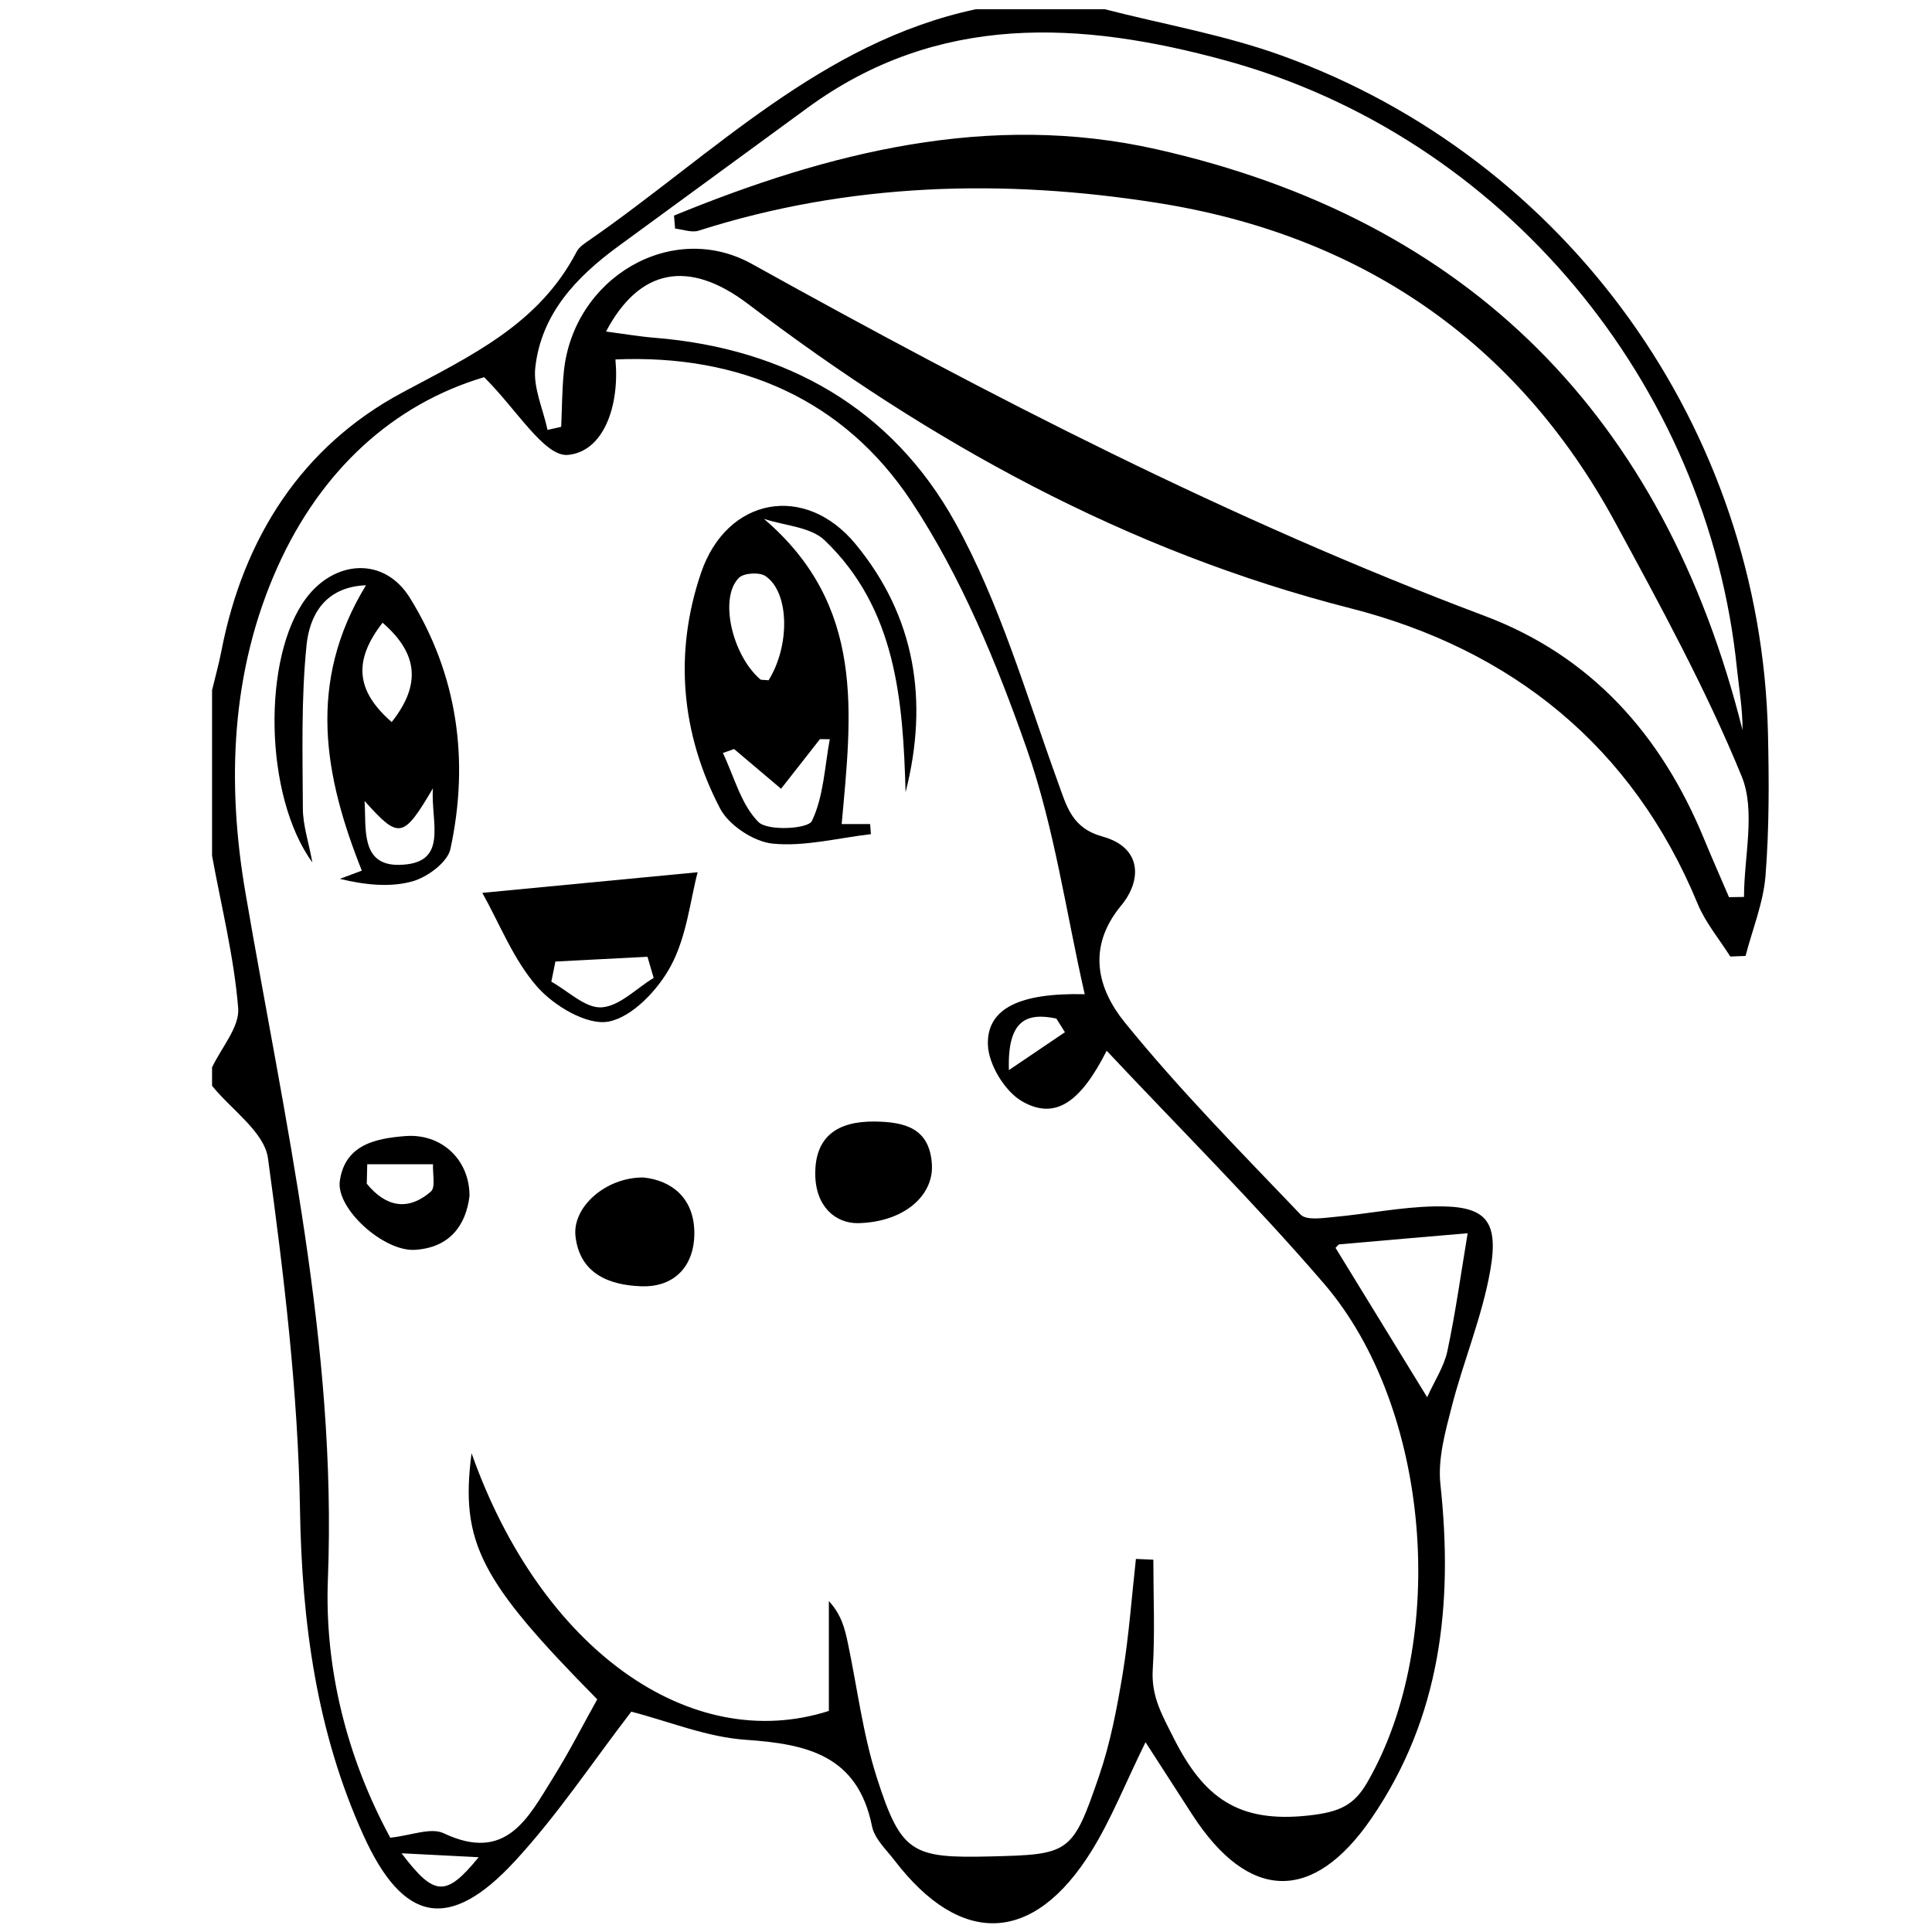 <?xml version="1.0" encoding="utf-8"?>
<!-- Generator: Adobe Illustrator 16.0.4, SVG Export Plug-In . SVG Version: 6.00 Build 0)  -->
<!DOCTYPE svg PUBLIC "-//W3C//DTD SVG 1.1//EN" "http://www.w3.org/Graphics/SVG/1.1/DTD/svg11.dtd">
<svg version="1.1" id="Layer_1" xmlns="http://www.w3.org/2000/svg" xmlns:xlink="http://www.w3.org/1999/xlink" x="0px" y="0px"
	 width="200px" height="200px" viewBox="0 0 200 200" enable-background="new 0 0 200 200" xml:space="preserve">
<g>
	<path fill="none" d="M114.35,0.953c23.179,0,46.356,0,69.535,0c0,66.678,0,133.356,0,200.035c-53.977,0-107.955,0-161.932,0
		c0-29.529,0-59.058,0-88.587c2.009,2.487,5.417,4.783,5.787,7.495c1.646,12.037,3.114,24.184,3.314,36.312
		c0.195,11.778,1.717,23.067,6.565,33.771c4.126,9.108,8.917,10.013,15.68,2.688c4.455-4.824,8.124-10.374,12.053-15.479
		c3.882,1.002,7.81,2.637,11.83,2.911c6.364,0.435,11.607,1.6,13.09,8.959c0.26,1.288,1.477,2.416,2.344,3.546
		c6.866,8.947,14.377,8.66,20.362-0.966c2.05-3.298,3.49-6.975,5.606-11.288c1.838,2.848,3.331,5.169,4.831,7.486
		c5.83,9.01,12.513,9.208,18.551,0.407c7.209-10.508,8.479-22.249,7.144-34.6c-0.282-2.616,0.505-5.427,1.179-8.05
		c1.217-4.733,3.152-9.317,3.988-14.104c0.919-5.264-0.546-6.711-5.808-6.604c-3.466,0.07-6.915,0.776-10.381,1.096
		c-1.159,0.106-2.85,0.374-3.444-0.247c-6.212-6.501-12.553-12.922-18.206-19.894c-2.764-3.408-4.007-7.711-0.377-12.098
		c2.165-2.618,2.16-6.011-1.908-7.138c-3.209-0.891-3.714-3.088-4.656-5.685c-3.279-9.039-5.984-18.458-10.598-26.799
		c-6.536-11.816-17.461-18.044-31.084-19.151c-1.637-0.133-3.263-0.413-5.08-0.649c3.459-6.553,8.577-7.508,14.705-2.854
		c18.862,14.326,39.123,25.573,62.352,31.499c16.612,4.238,29.194,14.218,35.95,30.595c0.806,1.952,2.235,3.646,3.376,5.458
		c0.526-0.021,1.053-0.042,1.58-0.062c0.72-2.767,1.847-5.502,2.068-8.309c0.387-4.892,0.366-9.833,0.253-14.747
		c-0.729-31.485-20.715-59.47-50.367-70.162C126.743,3.609,120.46,2.521,114.35,0.953z"/>
	<path fill-rule="evenodd" clip-rule="evenodd" d="M114.35,0.953c6.11,1.568,12.394,2.657,18.302,4.787
		c29.652,10.692,49.638,38.677,50.367,70.162c0.113,4.914,0.134,9.854-0.253,14.747c-0.222,2.807-1.349,5.542-2.068,8.309
		c-0.527,0.021-1.054,0.041-1.58,0.062c-1.141-1.813-2.57-3.507-3.376-5.458c-6.756-16.376-19.338-26.357-35.95-30.595
		c-23.229-5.926-43.49-17.173-62.352-31.499c-6.128-4.654-11.246-3.699-14.705,2.854c1.816,0.236,3.442,0.517,5.08,0.649
		c13.624,1.107,24.548,7.335,31.084,19.151c4.613,8.34,7.318,17.76,10.598,26.799c0.942,2.596,1.447,4.794,4.656,5.685
		c4.068,1.127,4.073,4.521,1.908,7.138c-3.63,4.387-2.387,8.69,0.377,12.098c5.653,6.972,11.994,13.393,18.206,19.894
		c0.595,0.621,2.285,0.354,3.444,0.247c3.466-0.319,6.915-1.025,10.381-1.096c5.262-0.107,6.727,1.34,5.808,6.604
		c-0.836,4.786-2.771,9.37-3.988,14.104c-0.674,2.623-1.461,5.434-1.179,8.05c1.336,12.351,0.065,24.092-7.144,34.6
		c-6.038,8.801-12.721,8.603-18.551-0.407c-1.5-2.317-2.993-4.639-4.831-7.486c-2.116,4.313-3.557,7.99-5.606,11.288
		c-5.984,9.626-13.496,9.913-20.362,0.966c-0.868-1.13-2.084-2.258-2.344-3.546c-1.482-7.359-6.726-8.524-13.09-8.959
		c-4.021-0.274-7.948-1.909-11.83-2.911c-3.929,5.104-7.598,10.654-12.053,15.479c-6.763,7.325-11.554,6.421-15.68-2.688
		c-4.849-10.704-6.371-21.993-6.565-33.771c-0.2-12.128-1.668-24.274-3.314-36.312c-0.371-2.712-3.778-5.008-5.787-7.495
		c0-0.636,0-1.27,0-1.905c0.962-2.053,2.864-4.183,2.704-6.144c-0.432-5.293-1.742-10.515-2.704-15.765c0-5.715,0-11.431,0-17.146
		c0.327-1.359,0.705-2.708,0.971-4.078c2.273-11.694,8.321-21.152,18.712-26.723c7.112-3.812,14.151-7.065,18.06-14.588
		c0.272-0.524,0.89-0.899,1.406-1.259c12.756-8.864,23.911-20.409,39.911-23.84C105.459,0.953,109.904,0.953,114.35,0.953z
		 M48.815,150.436c7.174,20.289,22.643,31.271,36.989,26.678c0-3.729,0-7.55,0-11.369c1.298,1.394,1.655,2.864,1.966,4.345
		c0.978,4.642,1.551,9.412,2.991,13.905c2.51,7.83,3.631,8.38,11.73,8.183c8.237-0.2,8.521-0.271,11.281-8.318
		c1.172-3.416,1.859-7.031,2.449-10.607c0.647-3.927,0.928-7.913,1.369-11.873c0.601,0.026,1.202,0.053,1.803,0.078
		c0,3.781,0.178,7.574-0.06,11.34c-0.175,2.784,0.938,4.69,2.174,7.141c3.105,6.152,6.675,8.808,13.978,7.999
		c3.254-0.36,4.706-1.086,6.072-3.457c8.438-14.647,6.575-38.732-4.504-51.608c-7.169-8.334-14.99-16.107-22.491-24.1
		c-2.705,5.329-5.316,7.214-8.759,5.233c-1.775-1.021-3.461-3.79-3.535-5.83c-0.14-3.822,3.366-5.416,10.021-5.254
		c-1.936-8.504-3.136-17.224-5.986-25.365c-3.108-8.875-6.794-17.845-11.95-25.634C87.39,41.4,76.63,36.65,63.708,37.21
		c0.449,4.73-1.173,9.53-4.916,9.882c-2.426,0.229-5.345-4.766-8.677-8.045C40.753,41.826,33.24,48.63,28.718,58.72
		c-4.845,10.812-5.245,22.392-3.317,33.654c4.035,23.578,9.49,46.863,8.542,71.113c-0.36,9.21,1.973,18.49,6.457,26.751
		c2.139-0.221,4.195-1.094,5.535-0.459c6.489,3.076,8.752-1.629,11.332-5.764c1.659-2.658,3.084-5.462,4.559-8.101
		C49.725,163.658,47.613,159.689,48.815,150.436z M178.986,92.874c0.518-0.007,1.035-0.016,1.553-0.023
		c0-4.195,1.229-8.894-0.242-12.486c-3.698-9.031-8.42-17.669-13.086-26.274c-10.242-18.889-26.514-29.789-47.386-33.086
		c-15.873-2.509-31.908-2.113-47.503,2.874c-0.716,0.229-1.62-0.129-2.437-0.213c-0.037-0.45-0.074-0.899-0.111-1.348
		c15.985-6.554,32.62-10.77,49.951-6.866c32.424,7.303,52.563,27.737,60.661,60.133c0.011-2.255-0.364-4.27-0.569-6.301
		c-2.995-29.665-24.247-55.172-52.956-63.026c-14.969-4.096-29.78-4.959-43.266,4.905c-6.529,4.776-13.056,9.553-19.584,14.327
		c-4.351,3.183-7.979,6.99-8.6,12.569c-0.23,2.075,0.81,4.293,1.27,6.445c0.471-0.107,0.943-0.214,1.414-0.32
		c0.084-1.88,0.085-3.768,0.266-5.638c0.945-9.796,11.19-15.825,19.479-11.221c24.569,13.646,49.487,26.521,75.853,36.435
		c11.026,4.147,18.26,12.292,22.7,23.061C177.229,88.85,178.12,90.856,178.986,92.874z M147.739,144.642
		c0.773-1.714,1.756-3.183,2.096-4.789c0.854-4.029,1.418-8.121,2.097-12.188c-4.425,0.38-8.851,0.757-13.275,1.149
		c-0.113,0.01-0.211,0.183-0.404,0.362C141.324,134.183,144.398,139.195,147.739,144.642z M110.242,106.855
		c-0.297-0.472-0.592-0.943-0.889-1.415c-3.074-0.641-5.074,0.127-4.913,5.338C106.879,109.13,108.561,107.993,110.242,106.855z
		 M41.569,191.851c3.414,4.512,4.604,4.532,7.984,0.407C46.837,192.119,44.532,192.002,41.569,191.851z"/>
	<path fill-rule="evenodd" clip-rule="evenodd" fill="none" d="M101.014,0.953c-16,3.432-27.155,14.977-39.911,23.84
		c-0.517,0.359-1.134,0.735-1.406,1.259c-3.909,7.523-10.948,10.776-18.06,14.588c-10.391,5.57-16.439,15.029-18.712,26.723
		c-0.267,1.37-0.645,2.719-0.971,4.078c0-23.421,0-46.843,0-70.488C48.306,0.953,74.66,0.953,101.014,0.953z"/>
	<path fill-rule="evenodd" clip-rule="evenodd" fill="none" d="M21.953,88.587c0.962,5.25,2.272,10.471,2.704,15.765
		c0.16,1.961-1.742,4.091-2.704,6.144C21.953,103.192,21.953,95.89,21.953,88.587z"/>
	<path fill-rule="evenodd" clip-rule="evenodd" fill="none" d="M48.815,150.436c-1.203,9.254,0.91,13.223,13.009,25.479
		c-1.475,2.639-2.9,5.442-4.559,8.101c-2.579,4.135-4.843,8.84-11.332,5.764c-1.34-0.635-3.396,0.238-5.535,0.459
		c-4.484-8.261-6.817-17.541-6.457-26.751c0.948-24.25-4.507-47.535-8.542-71.113c-1.928-11.262-1.528-22.842,3.317-33.654
		c4.521-10.09,12.035-16.894,21.397-19.673c3.333,3.279,6.251,8.274,8.677,8.045c3.742-0.353,5.365-5.152,4.916-9.882
		C76.63,36.65,87.39,41.4,94.354,51.921c5.156,7.789,8.842,16.759,11.95,25.634c2.851,8.141,4.051,16.86,5.986,25.365
		c-6.655-0.162-10.161,1.432-10.021,5.254c0.074,2.04,1.76,4.81,3.535,5.83c3.442,1.98,6.054,0.096,8.759-5.233
		c7.501,7.992,15.322,15.766,22.491,24.1c11.079,12.876,12.941,36.961,4.504,51.608c-1.366,2.371-2.818,3.097-6.072,3.457
		c-7.303,0.809-10.872-1.847-13.978-7.999c-1.236-2.45-2.349-4.356-2.174-7.141c0.237-3.766,0.06-7.559,0.06-11.34
		c-0.601-0.025-1.202-0.052-1.803-0.078c-0.441,3.96-0.722,7.946-1.369,11.873c-0.59,3.576-1.277,7.191-2.449,10.607
		c-2.761,8.048-3.044,8.118-11.281,8.318c-8.099,0.197-9.22-0.353-11.73-8.183c-1.44-4.493-2.013-9.264-2.991-13.905
		c-0.312-1.48-0.668-2.951-1.966-4.345c0,3.819,0,7.64,0,11.369C71.458,181.707,55.99,170.725,48.815,150.436z M79.083,53.711
		c2.132,0.71,4.835,0.825,6.3,2.23c7.392,7.1,8.094,16.54,8.364,26.062c2.407-9.403,1.029-18.153-5.173-25.676
		c-5.237-6.353-13.336-4.857-16.001,2.974c-2.819,8.284-2.072,16.63,1.966,24.382c0.913,1.753,3.504,3.461,5.471,3.65
		c3.32,0.32,6.758-0.59,10.146-0.983c-0.026-0.349-0.052-0.698-0.078-1.047c-1.043,0-2.087,0-2.946,0
		C88.158,73.855,89.63,62.722,79.083,53.711z M37.888,60.585c-6.149,10.051-4.322,19.788-0.432,29.546
		c-0.759,0.283-1.517,0.565-2.275,0.848c2.599,0.625,5.178,0.903,7.502,0.261c1.552-0.43,3.647-1.976,3.945-3.357
		c1.976-9.147,0.745-18.033-4.208-26.012c-2.639-4.251-7.752-3.934-10.743,0.07c-4.532,6.063-4.364,20.437,0.659,27.337
		c-0.407-2.195-0.975-3.872-0.983-5.551c-0.026-5.649-0.189-11.333,0.38-16.936C32.036,63.799,33.553,60.761,37.888,60.585z
		 M49.928,92.428c1.799,3.203,3.225,6.936,5.701,9.743c1.735,1.967,5.156,4.003,7.363,3.584c2.481-0.473,5.132-3.301,6.459-5.775
		c1.646-3.072,2.011-6.83,2.769-9.687C65.046,90.98,57.471,91.706,49.928,92.428z M66.594,121.892
		c-3.895-0.023-7.365,3.064-7.018,6.088c0.45,3.931,3.569,5.062,6.805,5.175c3.567,0.125,5.575-2.245,5.496-5.684
		C71.796,124.011,69.53,122.188,66.594,121.892z M88.775,126.622c4.787-0.085,7.88-2.845,7.695-6.062
		c-0.215-3.729-2.722-4.427-5.935-4.459c-3.83-0.039-6.166,1.536-6.14,5.434C84.417,124.92,86.495,126.624,88.775,126.622z
		 M48.604,123.803c0.004-3.762-2.902-6.492-6.653-6.196c-3.04,0.24-6.239,0.872-6.774,4.65c-0.404,2.854,4.528,7.325,7.779,7.125
		C46.509,129.161,48.232,126.895,48.604,123.803z"/>
	<path fill-rule="evenodd" clip-rule="evenodd" fill="none" d="M178.986,92.874c-0.866-2.018-1.758-4.024-2.594-6.054
		c-4.44-10.77-11.674-18.914-22.7-23.061c-26.366-9.915-51.284-22.789-75.853-36.435c-8.288-4.604-18.534,1.425-19.479,11.221
		c-0.18,1.871-0.182,3.758-0.266,5.638c-0.471,0.106-0.943,0.213-1.414,0.32c-0.46-2.152-1.5-4.37-1.27-6.445
		c0.621-5.58,4.249-9.387,8.6-12.569c6.529-4.774,13.056-9.551,19.584-14.327c13.486-9.864,28.297-9,43.266-4.905
		c28.709,7.854,49.961,33.361,52.956,63.026c0.205,2.032,0.58,4.046,0.569,6.301c-8.098-32.396-28.237-52.83-60.661-60.133
		c-17.331-3.904-33.966,0.312-49.951,6.866c0.037,0.449,0.074,0.898,0.111,1.348c0.816,0.083,1.72,0.441,2.437,0.213
		c15.595-4.987,31.63-5.382,47.503-2.874c20.872,3.297,37.144,14.197,47.386,33.086c4.666,8.604,9.388,17.243,13.086,26.274
		c1.471,3.593,0.242,8.291,0.242,12.486C180.021,92.858,179.504,92.867,178.986,92.874z"/>
	<path fill-rule="evenodd" clip-rule="evenodd" fill="none" d="M147.739,144.642c-3.341-5.446-6.415-10.459-9.487-15.466
		c0.193-0.18,0.291-0.353,0.404-0.362c4.425-0.393,8.851-0.77,13.275-1.149c-0.679,4.067-1.242,8.159-2.097,12.188
		C149.495,141.459,148.513,142.928,147.739,144.642z"/>
	<path fill-rule="evenodd" clip-rule="evenodd" fill="none" d="M110.242,106.855c-1.682,1.138-3.363,2.274-5.802,3.923
		c-0.161-5.211,1.839-5.979,4.913-5.338C109.65,105.912,109.945,106.384,110.242,106.855z"/>
	<path fill-rule="evenodd" clip-rule="evenodd" fill="none" d="M41.569,191.851c2.963,0.151,5.268,0.269,7.984,0.407
		C46.173,196.383,44.983,196.362,41.569,191.851z"/>
	<path fill-rule="evenodd" clip-rule="evenodd" d="M79.083,53.711c10.547,9.011,9.075,20.145,8.047,31.593c0.859,0,1.903,0,2.946,0
		c0.026,0.349,0.052,0.698,0.078,1.047c-3.388,0.393-6.826,1.303-10.146,0.983c-1.967-0.188-4.558-1.896-5.471-3.65
		c-4.038-7.752-4.785-16.099-1.966-24.382c2.665-7.831,10.764-9.326,16.001-2.974c6.202,7.522,7.58,16.272,5.173,25.676
		c-0.27-9.522-0.972-18.962-8.364-26.062C83.918,54.536,81.214,54.421,79.083,53.711z M85.899,76.524
		c-0.339-0.003-0.678-0.006-1.018-0.009c-1.342,1.712-2.685,3.424-4.027,5.137c-1.621-1.372-3.243-2.744-4.864-4.115
		c-0.385,0.138-0.77,0.275-1.155,0.413c1.163,2.44,1.875,5.329,3.672,7.138c0.963,0.968,5.142,0.725,5.537-0.095
		C85.265,82.46,85.364,79.388,85.899,76.524z M79.565,70.422c2.249-3.624,2.15-9.131-0.329-10.79
		c-0.629-0.42-2.233-0.324-2.745,0.185c-2.065,2.052-0.728,7.958,2.209,10.509C78.795,70.408,78.999,70.366,79.565,70.422z"/>
	<path fill-rule="evenodd" clip-rule="evenodd" d="M37.888,60.585c-4.334,0.176-5.852,3.214-6.155,6.207
		c-0.569,5.602-0.406,11.287-0.38,16.936c0.008,1.679,0.576,3.355,0.983,5.551c-5.022-6.9-5.19-21.274-0.659-27.337
		c2.991-4.003,8.104-4.321,10.743-0.07c4.953,7.979,6.183,16.864,4.208,26.012c-0.298,1.381-2.393,2.928-3.945,3.357
		c-2.324,0.643-4.903,0.365-7.502-0.261c0.758-0.283,1.516-0.565,2.273-0.853C33.566,80.373,31.738,70.636,37.888,60.585z
		 M39.604,64.464c-3.055,3.931-2.77,7.052,0.944,10.282C43.595,70.898,43.298,67.661,39.604,64.464z M37.74,82.915
		c0.189,2.76-0.463,6.683,3.568,6.615c5.239-0.088,3.256-4.405,3.508-7.922C41.725,86.851,41.305,86.893,37.74,82.915z"/>
	<path fill-rule="evenodd" clip-rule="evenodd" d="M49.928,92.428c7.543-0.722,15.119-1.448,22.292-2.134
		c-0.758,2.857-1.123,6.615-2.769,9.687c-1.327,2.474-3.978,5.302-6.459,5.775c-2.207,0.419-5.628-1.617-7.363-3.584
		C53.152,99.363,51.727,95.63,49.928,92.428z M67.667,101.23c-0.214-0.729-0.428-1.457-0.641-2.186
		c-3.177,0.165-6.355,0.33-9.532,0.494c-0.141,0.695-0.281,1.391-0.421,2.087c1.736,0.96,3.524,2.759,5.196,2.656
		C64.123,104.17,65.872,102.322,67.667,101.23z"/>
	<path fill-rule="evenodd" clip-rule="evenodd" d="M66.594,121.892c2.937,0.296,5.202,2.119,5.282,5.579
		c0.079,3.438-1.928,5.809-5.496,5.684c-3.236-0.112-6.354-1.244-6.805-5.175C59.229,124.956,62.699,121.868,66.594,121.892z"/>
	<path fill-rule="evenodd" clip-rule="evenodd" d="M88.775,126.622c-2.28,0.002-4.358-1.702-4.38-5.087
		c-0.025-3.897,2.31-5.473,6.14-5.434c3.213,0.032,5.72,0.729,5.935,4.459C96.655,123.777,93.562,126.537,88.775,126.622z"/>
	<path fill-rule="evenodd" clip-rule="evenodd" d="M48.604,123.803c-0.372,3.092-2.095,5.358-5.648,5.579
		c-3.251,0.2-8.183-4.271-7.779-7.125c0.535-3.778,3.734-4.41,6.774-4.65C45.702,117.311,48.608,120.041,48.604,123.803z
		 M38.017,120.52c-0.017,0.672-0.033,1.345-0.049,2.018c1.9,2.319,4.178,2.935,6.632,0.815c0.511-0.439,0.173-1.863,0.227-2.833
		C42.557,120.52,40.287,120.52,38.017,120.52z"/>
	<path fill-rule="evenodd" clip-rule="evenodd" fill="none" d="M85.899,76.524c-0.535,2.863-0.634,5.936-1.855,8.468
		c-0.395,0.82-4.574,1.063-5.537,0.095c-1.798-1.809-2.509-4.698-3.672-7.138c0.385-0.138,0.771-0.275,1.155-0.413
		c1.622,1.371,3.243,2.743,4.864,4.115c1.342-1.712,2.685-3.424,4.027-5.137C85.221,76.518,85.56,76.521,85.899,76.524z"/>
	<path fill-rule="evenodd" clip-rule="evenodd" fill="none" d="M79.565,70.422c-0.567-0.057-0.77-0.014-0.864-0.096
		c-2.938-2.551-4.274-8.457-2.209-10.509c0.512-0.509,2.116-0.605,2.745-0.185C81.716,61.291,81.814,66.798,79.565,70.422z"/>
	<path fill-rule="evenodd" clip-rule="evenodd" fill="none" d="M39.604,64.464c3.694,3.197,3.991,6.434,0.944,10.282
		C36.834,71.516,36.549,68.396,39.604,64.464z"/>
	<path fill-rule="evenodd" clip-rule="evenodd" fill="none" d="M37.74,82.915c3.565,3.978,3.985,3.936,7.077-1.308
		c-0.252,3.517,1.731,7.834-3.508,7.922C37.276,89.598,37.929,85.675,37.74,82.915z"/>
	<path fill-rule="evenodd" clip-rule="evenodd" fill="none" d="M67.667,101.23c-1.795,1.092-3.544,2.939-5.398,3.052
		c-1.672,0.103-3.459-1.696-5.196-2.656c0.14-0.696,0.28-1.392,0.421-2.087c3.177-0.165,6.354-0.329,9.532-0.494
		C67.239,99.773,67.453,100.502,67.667,101.23z"/>
	<path fill-rule="evenodd" clip-rule="evenodd" fill="none" d="M38.017,120.52c2.27,0,4.54,0,6.81,0
		c-0.054,0.97,0.284,2.394-0.227,2.833c-2.455,2.119-4.732,1.504-6.632-0.815C37.984,121.864,38,121.191,38.017,120.52z"/>
</g>
</svg>
